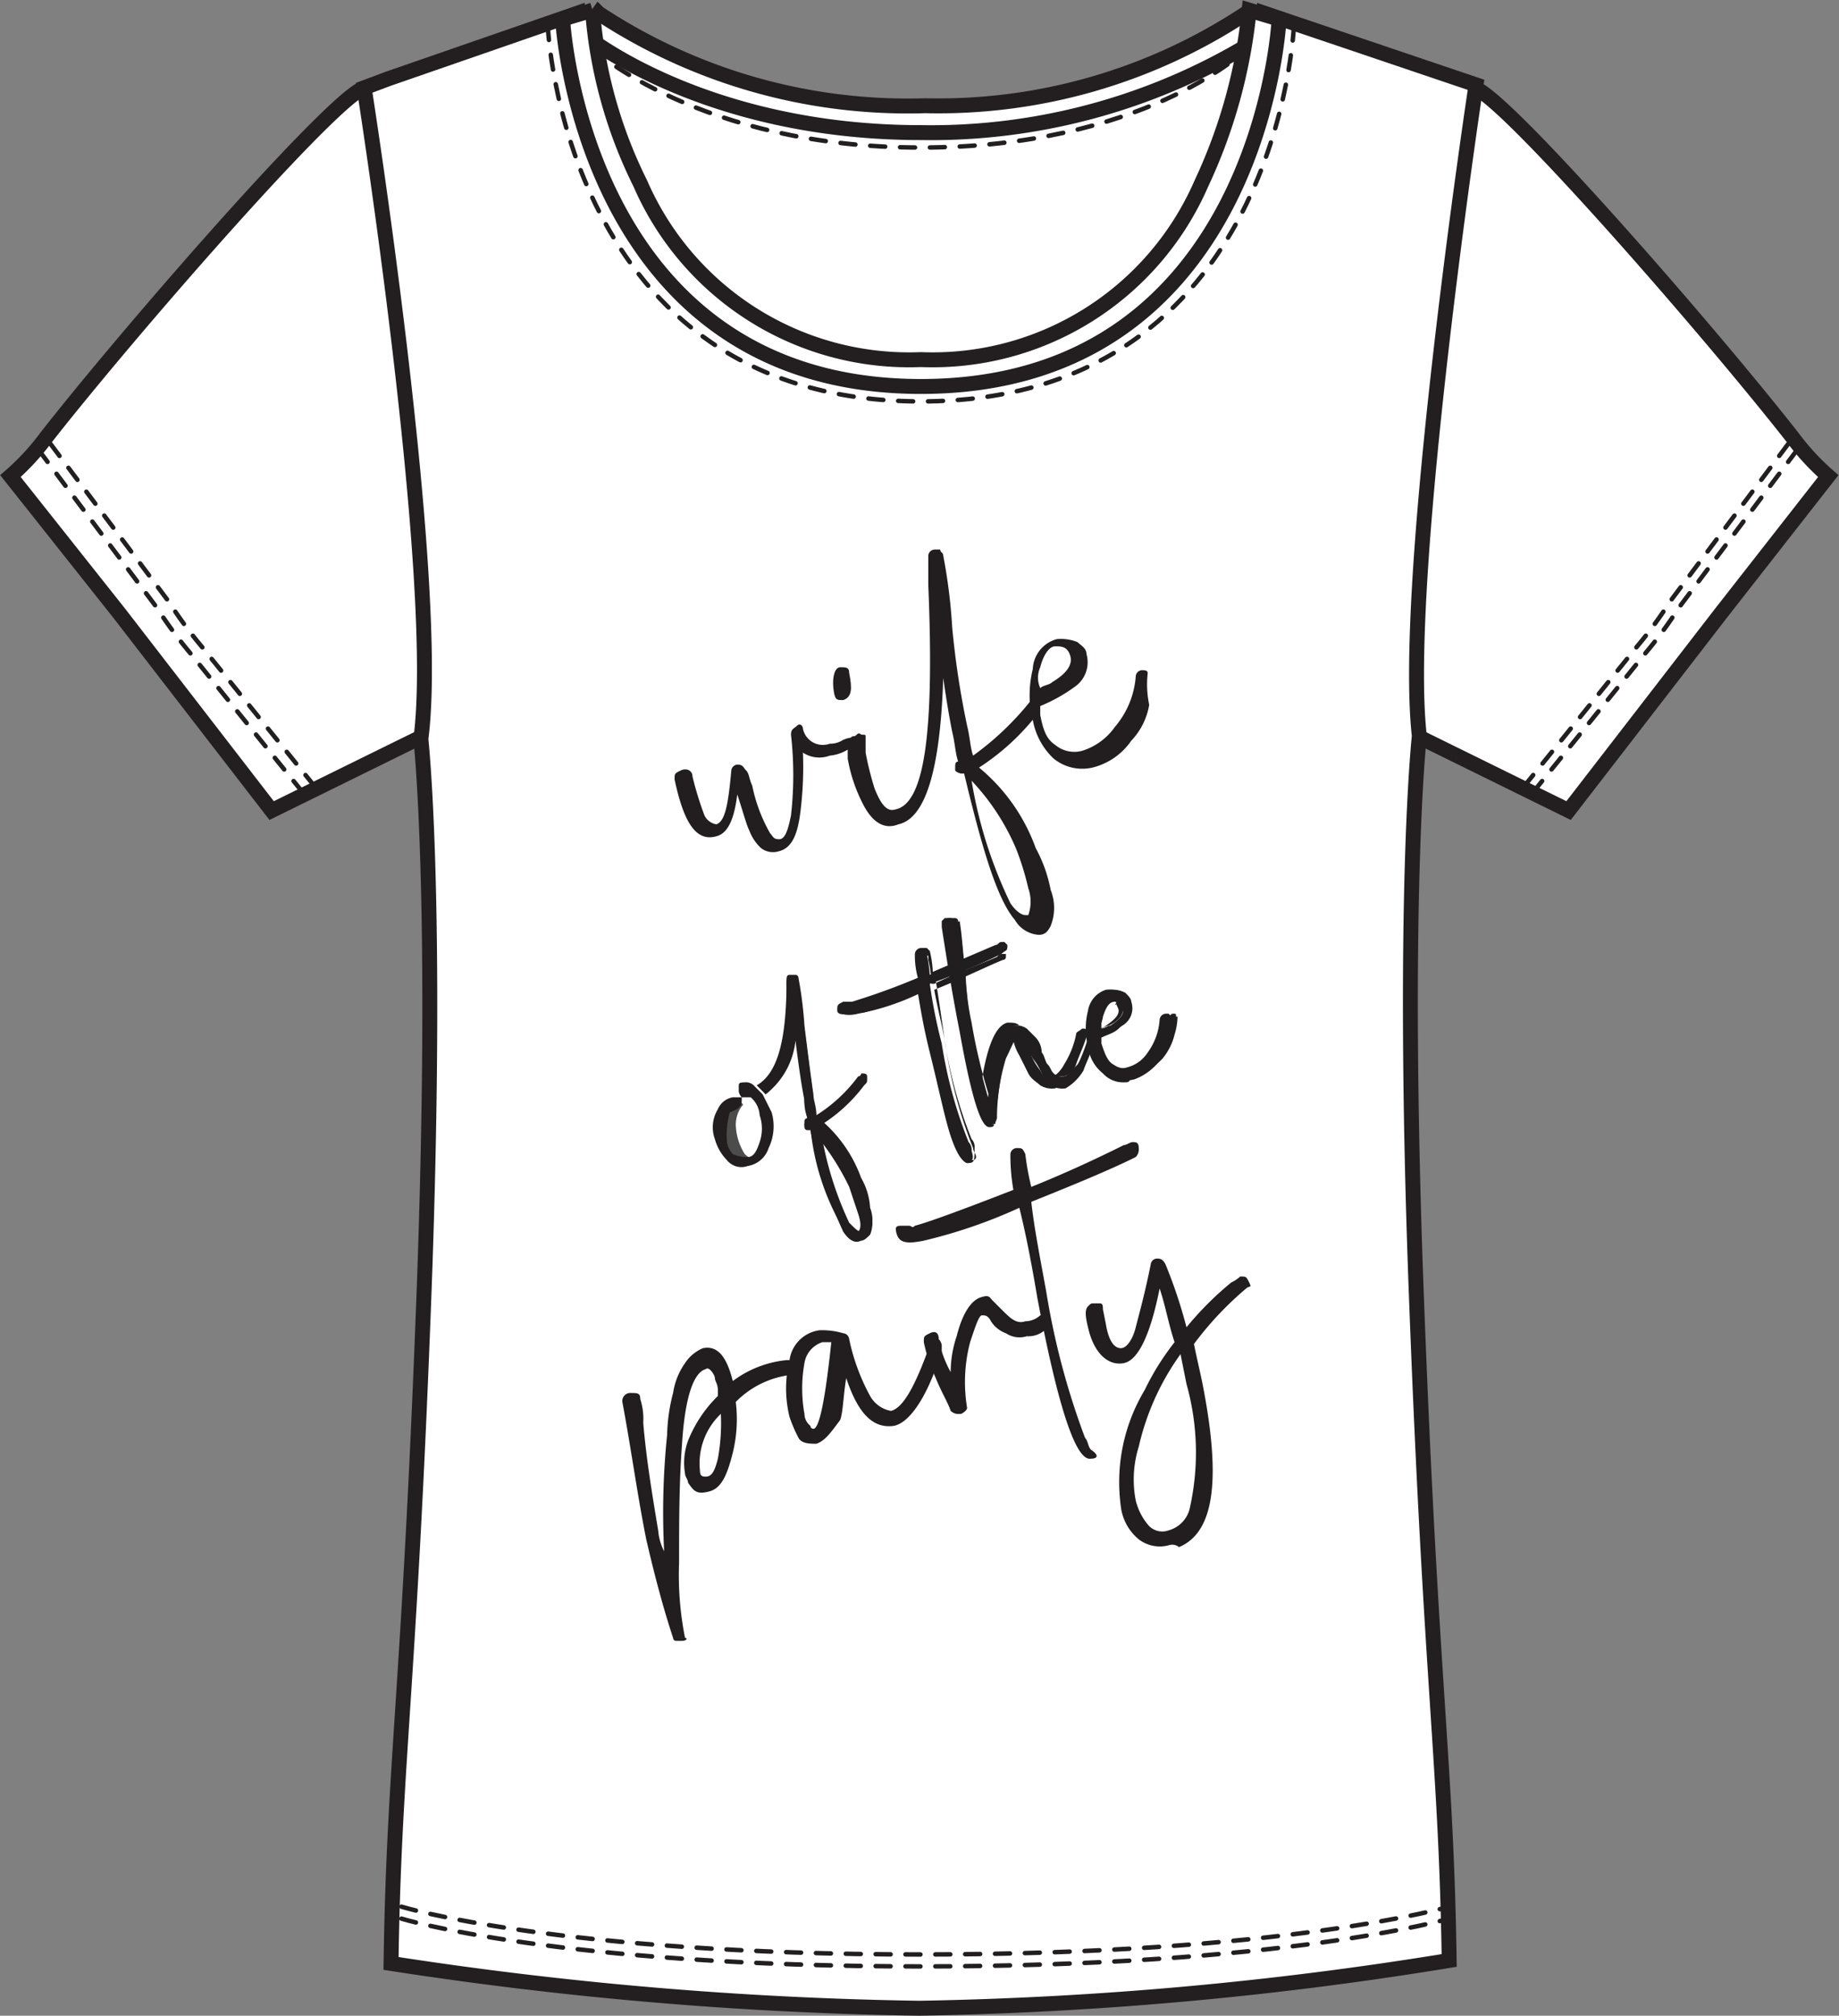<?xml version="1.0" encoding="UTF-8"?> <svg xmlns="http://www.w3.org/2000/svg" viewBox="0 0 61.61 67.49"><rect x="0" y="0" width="61.61" height="67.49" fill="#808080" stroke="none"/> <defs> <style>.cls-1,.cls-2{fill:#fff;}.cls-1,.cls-2,.cls-3{stroke:#231f20;stroke-miterlimit:10;}.cls-1{stroke-width:0.24px;}.cls-2{stroke-width:0.5px;}.cls-3{fill:none;stroke-linecap:round;stroke-width:0.15px;stroke-dasharray:0.5 0.5 0.5 0.5;}.cls-4,.cls-5{fill:#221e1f;}.cls-4{opacity:0.8;isolation:isolate;}.cls-6{fill:#211e1f;}</style> </defs> <g id="Layer_2" data-name="Layer 2"> <g id="Layer_1-2" data-name="Layer 1"> <path class="cls-1" d="M16.45,2l3.6-1.3S23.65,4,30.75,4,42,.74,42,.74l4.3,1.8s.5,12.9-15.5,12.9S16.45,2,16.45,2Z"></path> <path class="cls-2" d="M30.85,4.44c-7.2,0-11.2-3.2-11.3-3.3l.5-.7A18.82,18.82,0,0,0,31,3.54,18.68,18.68,0,0,0,41.75.44l.5.8A20.71,20.71,0,0,1,30.85,4.44Z"></path> <path class="cls-3" d="M19.85,1.64s3.6,3.3,11,3.3,10.8-3.2,10.8-3.2"></path> <path class="cls-2" d="M12.25,2.94c-.8,0-7.8,8-10.7,11.7a8.18,8.18,0,0,1-1.2,1.3L4,20.54l5.1,6.6,6.1-3Z"></path> <path class="cls-3" d="M10.15,26.54l-3.8-4.7a14.31,14.31,0,0,1-1.1-1.5l-4.2-5.6"></path> <path class="cls-3" d="M10.55,26.34l-3.8-4.7a14.31,14.31,0,0,1-1.1-1.5l-4.2-5.6"></path> <path class="cls-2" d="M49.35,2.94c.8,0,7.8,8,10.7,11.7a8.18,8.18,0,0,0,1.2,1.3l-3.6,4.6-5.1,6.6-6.1-3Z"></path> <path class="cls-3" d="M51.35,26.54l3.8-4.7a14.31,14.31,0,0,0,1.1-1.5l4.2-5.6"></path> <path class="cls-3" d="M51.05,26.34l3.8-4.7a14.31,14.31,0,0,0,1.1-1.5l4.2-5.6"></path> <path class="cls-2" d="M48.55,65.64c-.1-6.7-.6-9-1.1-22.3s.1-18.7.1-18.7c-.6-5.3,1.9-21.8,1.9-21.8L42.35.44s-.5,12.3-11.5,12.3S19.35.44,19.35.44L13,2.64l-.8.3s2.6,16.5,1.9,21.8c0,0,.6,5.4.1,18.7s-1,15.6-1.1,22.3a128,128,0,0,0,17.7,1.5A122.43,122.43,0,0,0,48.55,65.64Z"></path> <path class="cls-2" d="M30.85,12.94c-11.3,0-12-12.2-12-12.3l1-.3a15.65,15.65,0,0,0,1.6,5.8,9.82,9.82,0,0,0,9.4,5.9,9.82,9.82,0,0,0,9.4-5.9,17.76,17.76,0,0,0,1.6-5.8l1,.3C42.85.84,42.15,12.94,30.85,12.94Z"></path> <path class="cls-3" d="M18.35.84s.5,12.6,12.5,12.6S43.35.84,43.35.84"></path> <path class="cls-3" d="M13.45,64.24s5.2,1.6,17.4,1.6,17.7-1.6,17.7-1.6"></path> <path class="cls-3" d="M13.45,63.84s5.2,1.6,17.4,1.6,17.7-1.6,17.7-1.6"></path> <path class="cls-4" d="M24.65,36.84a1.1,1.1,0,0,0-.3.7c0,.4-.1.6.1,1s.4.4.4.4a.31.31,0,0,0,.2-.1c.2-.1.1,0-.1-.2a1.93,1.93,0,0,1-.3-1,1.07,1.07,0,0,1,.2-.6C25,36.94,24.65,36.84,24.65,36.84Z"></path> <path class="cls-5" d="M28.25,23.44c.3-.1.3-.4.2-.9,0-.2-.1-.2-.3-.2s-.3.4-.2.9C28,23.44,28.05,23.44,28.25,23.44Z"></path> <path class="cls-5" d="M38.45,22.54c0-.1-.1-.1-.2-.1a.22.22,0,0,0-.2.2,2.94,2.94,0,0,1-.7,1.7,2.1,2.1,0,0,1-1.1.8,1,1,0,0,1-.9-.2c-.3-.2-.4-.5-.5-1v-.3A5.42,5.42,0,0,0,36,23a1,1,0,0,0,.4-1.1c0-.2-.2-.3-.3-.4a1.48,1.48,0,0,0-.7-.1,1.09,1.09,0,0,0-.8,1,3.75,3.75,0,0,0-.1,1.1,9.68,9.68,0,0,1-1.9,1.8c-.1-.3-.1-.6-.2-1a28.8,28.8,0,0,1-.5-3.3,18.48,18.48,0,0,0-.3-2.4c0-.1-.1-.1-.1-.2h-.2a.22.22,0,0,0-.2.2v1c.2,4.8-.1,7.3-1.1,7.5-.3.1-.5-.2-.7-.7a10.38,10.38,0,0,1-.3-1.2v-.5c0-.1,0-.1-.1-.1s-.1-.1-.2,0-.1,0-.2.1h0a.77.77,0,0,0-.3.1.76.76,0,0,1-.4.1.68.68,0,0,1-.9-.5c0-.1-.1-.2-.2-.1s-.2.1-.2.3a12,12,0,0,1,0,2.7c-.1.5-.2.8-.4.8s-.2-.1-.3-.2a5.35,5.35,0,0,1-.6-1.6c-.1-.2-.1-.4-.2-.5s-.1-.2-.3-.2a.22.22,0,0,0-.2.2c-.1,1.1-.2,1.7-.5,1.8a.54.54,0,0,1-.4-.3,11.06,11.06,0,0,1-.4-1.3c0-.2-.2-.3-.4-.2s-.2.1-.2.3c.3,1.4.7,2.1,1.4,1.9.4-.1.6-.6.7-1.4.2.6.3,1,.4,1.2a1.54,1.54,0,0,0,.4.6.66.66,0,0,0,.6.1c.4-.1.6-.5.7-1.2a12.17,12.17,0,0,0,.1-2.1,1,1,0,0,0,.9.1,1.42,1.42,0,0,0,.6-.2v.3a5.27,5.27,0,0,0,.5,1.5c.3.6.7.9,1.2.7.9-.2,1.4-1.8,1.5-4.9q.15,1.05.3,1.8c.1.4.1.7.2,1-.1,0-.1.1-.1.2v.1a.35.35,0,0,0,.2.1h.1c.6,2.5,1.1,4.2,1.7,4.9a1,1,0,0,0,.8.5c.2,0,.3-.1.4-.3a1.63,1.63,0,0,0,0-1.2,4.76,4.76,0,0,0-.5-1.4,6.23,6.23,0,0,0-1.9-2.7,7.89,7.89,0,0,0,1.8-1.6h0a2.33,2.33,0,0,0,.7,1.3,1.52,1.52,0,0,0,1.3.3,2.22,2.22,0,0,0,1.3-.9,2.28,2.28,0,0,0,.6-1.2A3.38,3.38,0,0,1,38.45,22.54Zm-4.4,5.9a9.29,9.29,0,0,1,.4,1.3,1.35,1.35,0,0,1,0,.9h-.1c-.1,0-.3-.1-.5-.4a15,15,0,0,1-1.3-4.1A7.63,7.63,0,0,1,34.05,28.44Zm.8-6.1c.1-.4.3-.7.5-.7s.4,0,.5.3-.1.6-.6.9c-.1.1-.3.1-.4.2A.85.85,0,0,1,34.85,22.34Z"></path> <path class="cls-5" d="M25.35,36.34c.7-.4,1-1.5,1-3.5,0-.1,0-.2.1-.2h.2a.1.1,0,0,1,.1.1,13.24,13.24,0,0,1,.2,1.6c.1.8.2,1.6.3,2.3,0,.2.1.4.1.7a5.14,5.14,0,0,0,1.4-1.3.1.1,0,0,0,.1-.1c.1,0,.2,0,.2.1s0,.1-.1.2a5.14,5.14,0,0,1-1.4,1.3,4.57,4.57,0,0,1,1.3,1.9,2.24,2.24,0,0,1,.3,1,1.07,1.07,0,0,1,0,.8c-.1.1-.1.2-.3.2a.86.86,0,0,1-.6-.3,8.15,8.15,0,0,1-1.1-3.4h-.1c-.1,0-.1,0-.1-.1v-.1a.1.1,0,0,1,.1-.1,1.7,1.7,0,0,1-.1-.7c-.1-.6-.2-1.2-.3-2a2.87,2.87,0,0,1-1,1.9m-.1,0,.3.6a1.67,1.67,0,0,1-.1,1.2.88.88,0,0,1-.7.6.62.62,0,0,1-.7-.2,1.61,1.61,0,0,1-.4-.7,1.15,1.15,0,0,1,.1-1,.66.66,0,0,1,.5-.4h.3a.35.35,0,0,1-.1-.2v-.2c0-.1.1-.1.2-.1a.37.37,0,0,1,.3.1m-.2,2.4c.2,0,.3-.2.4-.5a1.39,1.39,0,0,0,0-.9.86.86,0,0,0-.3-.6h-.3v.1c0,.2-.1.3-.4.4a2.77,2.77,0,0,0-.1.9.76.76,0,0,0,.2.5A1.09,1.09,0,0,0,25.05,38.74Zm3.7,2.5h0q.15-.15,0-.6l-.3-.9a8.64,8.64,0,0,0-1-1.6,10,10,0,0,0,.9,2.8C28.55,41.14,28.65,41.24,28.75,41.24Z"></path> <path class="cls-5" d="M29.15,40.54c-.1-.3-.2-.6-.3-1a5.33,5.33,0,0,0-1.3-1.9,5.35,5.35,0,0,0,1.4-1.3c.1-.1.1-.1.1-.2s-.1-.1-.2-.1a.1.1,0,0,0-.1.1,4,4,0,0,1-1.4,1.3c0-.2-.1-.4-.1-.7-.1-.7-.2-1.5-.3-2.3s-.2-1.4-.2-1.6a.1.1,0,0,0-.1-.1h-.2c-.1,0-.1.1-.1.2.1,1.9-.3,3-.9,3.4.1.1.1.2.2.3a2.61,2.61,0,0,0,1-1.8c.1.8.2,1.5.3,2,0,.2.1.5.1.7a.1.1,0,0,0-.1.1v.1a.1.1,0,0,0,.1.1h.1a14.64,14.64,0,0,0,1.1,3.4q.3.45.6.3c.1,0,.2-.1.3-.2A1.07,1.07,0,0,0,29.15,40.54Zm-.3.7h0c-.1,0-.2-.1-.4-.3a11.38,11.38,0,0,1-.9-2.8,4.88,4.88,0,0,1,1,1.6l.3.9Z"></path> <path class="cls-5" d="M32.45,38.94c-.3.1-.7-1.2-1.2-3.7-.2-.8-.3-1.5-.4-2a8.17,8.17,0,0,1-2.1.7c-.4.1-.6,0-.6-.1s0-.2.1-.2h.3c.3-.1,1-.3,2.3-.8a3.22,3.22,0,0,1-.1-.8c0-.1,0-.2.1-.2s.2,0,.2.1a5.64,5.64,0,0,1,.1.7l2.1-.9c.1,0,.1-.1.2-.1s.1,0,.2.1,0,.1-.1.2a22.08,22.08,0,0,1-2.4,1,17.66,17.66,0,0,0,.4,2,15.06,15.06,0,0,0,.9,3.3.37.37,0,0,1,.1.3C32.65,38.84,32.55,38.84,32.45,38.94Z"></path> <path class="cls-6" d="M32.45,38.94q-.3,0-.6-.9c-.2-.6-.4-1.6-.7-2.8-.2-.8-.3-1.4-.4-2a16.36,16.36,0,0,1-2.1.7c-.1,0-.6.1-.6-.1s0-.2.2-.3h.3c.3-.1,1-.3,2.2-.8a2.81,2.81,0,0,1-.1-.8.22.22,0,0,1,.2-.2h.2l.1.1a3.55,3.55,0,0,1,.1.7l2.1-.9c.1,0,.1-.1.2-.1h.1l.1.1c0,.1,0,.2-.1.2-.6.3-1.3.6-2.3,1,.1.6.2,1.3.3,2a15.06,15.06,0,0,0,.9,3.3.37.37,0,0,1,.1.3c0,.4,0,.5-.2.5ZM31,33.14h0c.1.6.2,1.3.4,2.1a18.67,18.67,0,0,0,.7,2.8c.3.8.4.8.5.8h0a.1.1,0,0,0,.1-.1c0-.1-.1-.2-.1-.3a15.06,15.06,0,0,1-.9-3.3c-.1-.7-.3-1.4-.4-2h0c1-.4,1.8-.8,2.3-1a.1.1,0,0,0,.1-.1v-.1h-.1c-.1,0-.1,0-.2.1-.7.3-1.5.6-2.1.9h-.1v-.1a3.55,3.55,0,0,0-.1-.7V32H31c-.1,0-.1,0-.1.1a2.81,2.81,0,0,0,.1.8h0a10.14,10.14,0,0,1-2.3.8h-.2a.1.1,0,0,0-.1.1c0,.1.3.1.5.1s1-.4,2.1-.8Z"></path> <path class="cls-5" d="M33.25,37.64c-.2,0-.6-1-1-3.2-.2-1-.4-2.2-.6-3.5v-.1l.1-.1H32a.1.1,0,0,1,.1.1,9.85,9.85,0,0,1,.2,1.7c.1.6.1,1.1.2,1.7.2,1,.4,1.8.6,2.5q.3-2.25.9-2.4a.6.6,0,0,1,.4.1l.3.3a.76.76,0,0,1,.2.5c.1.1.1.3.2.4s.1.2.2.3a.37.37,0,0,0,.3.1c.2,0,.3-.2.5-.4a2.82,2.82,0,0,0,.4-1.1.1.1,0,0,1,.1-.1h.1v.3c-.1.4-.3.8-.4,1.1a1.7,1.7,0,0,1-.6.6.75.75,0,0,1-.5-.1,1.38,1.38,0,0,1-.3-.4,2.19,2.19,0,0,0-.3-.5,1.69,1.69,0,0,1-.2-.5c-.1-.1-.2-.2-.3-.2s-.2.3-.4.7a6.93,6.93,0,0,0-.3,2C33.35,37.64,33.25,37.64,33.25,37.64Z"></path> <path class="cls-6" d="M33.15,37.74c-.2,0-.5-.4-1-3.2-.2-1-.4-2.2-.6-3.5v-.2l.1-.1h.2a.1.1,0,0,1,.1.1,9.85,9.85,0,0,1,.2,1.7c.1.6.1,1.1.2,1.7.2.9.3,1.6.5,2.2.2-1.4.5-2.1.9-2.2.2,0,.3,0,.4.1a1.38,1.38,0,0,1,.3.4.76.76,0,0,1,.2.5c.1.1.1.3.2.4s.1.2.2.3a.31.31,0,0,0,.2.1c.1,0,.3-.2.4-.4a3,3,0,0,0,.4-1c0-.1.1-.1.2-.2h.1l.1.1v.2c-.1.4-.3.8-.4,1.1a1.34,1.34,0,0,1-.7.6.75.75,0,0,1-.5-.1c-.1-.1-.3-.2-.4-.4l-.3-.6a1.69,1.69,0,0,1-.2-.5c-.1-.1-.1-.2-.2-.2a2.28,2.28,0,0,0-.3.7,6.93,6.93,0,0,0-.3,2c.2.3.2.4,0,.4Zm-1.3-6.9h-.1v.1c.2,1.3.4,2.4.6,3.5.6,2.9.9,3.2.9,3.2h0c.1,0,.1,0,.1-.1a15.17,15.17,0,0,1,.3-2.1c.2-.7.3-.8.4-.8s.2,0,.3.2a.76.76,0,0,1,.2.5,2.19,2.19,0,0,0,.3.5,1.38,1.38,0,0,0,.3.4.75.75,0,0,0,.5.1c.2,0,.4-.2.6-.5a2.82,2.82,0,0,0,.4-1.1v-.3h-.1c-.1,0-.1,0-.1.1-.1.4-.3.8-.4,1.1s-.3.4-.5.4a.37.37,0,0,1-.3-.1c-.1-.1-.2-.2-.2-.3s-.1-.3-.2-.4-.1-.3-.2-.5l-.3-.3a.37.37,0,0,0-.3-.1c-.2,0-.6.5-.8,2.4v.2l-.1-.2a18.53,18.53,0,0,1-.6-2.5,8.81,8.81,0,0,1-.2-1.7c-.1-.6-.1-1.1-.2-1.7-.2.1-.2.1-.3,0Z"></path> <path class="cls-5" d="M38,36.14a1,1,0,0,1-.9-.2,1.93,1.93,0,0,1-.5-.9,2.44,2.44,0,0,1,0-1.2.88.88,0,0,1,.6-.7.9.9,0,0,1,.5.1c.1.1.2.2.2.3a.67.67,0,0,1-.3.8,4.35,4.35,0,0,1-.7.4v.2c.1.3.2.6.4.7a.66.66,0,0,0,.6.1,1.77,1.77,0,0,0,.8-.5,3.34,3.34,0,0,0,.5-1.2.1.1,0,0,1,.1-.1c.1,0,.1,0,.1.1a1.76,1.76,0,0,1-.1.6,2,2,0,0,1-.4.8A1.85,1.85,0,0,1,38,36.14Zm-1.1-1.7c.1,0,.2-.1.3-.1.3-.2.5-.4.4-.6s-.1-.2-.3-.2-.3.2-.4.5Z"></path> <path class="cls-6" d="M37.65,36.24a.91.91,0,0,1-.7-.3,1.35,1.35,0,0,1-.5-.9,2.44,2.44,0,0,1,0-1.2.88.88,0,0,1,.6-.7.75.75,0,0,1,.5.1l.3.3a.67.67,0,0,1-.3.8,4.35,4.35,0,0,1-.7.4v.2a2.39,2.39,0,0,0,.3.7.66.66,0,0,0,.6.1,1.16,1.16,0,0,0,.7-.5,2.1,2.1,0,0,0,.4-1.1.22.22,0,0,1,.2-.2h.1l.1.1a1.76,1.76,0,0,1-.1.6,2,2,0,0,1-.4.8,1.85,1.85,0,0,1-.9.7h0C37.85,36.24,37.75,36.24,37.65,36.24Zm-.3-3h-.2c-.3.1-.4.3-.5.6a2.05,2.05,0,0,0,0,1.1,1.35,1.35,0,0,0,.5.9.9.9,0,0,0,.9.2h0a2.36,2.36,0,0,0,.9-.6,2,2,0,0,0,.4-.8,2.14,2.14,0,0,0,.1-.6h-.1c-.1,0-.1,0-.1.1a2.2,2.2,0,0,1-.5,1.2,1,1,0,0,1-.8.5.66.66,0,0,1-.7-.2c-.2-.1-.3-.4-.4-.7v-.2h0c.3-.1.6-.2.7-.4a1.08,1.08,0,0,0,.3-.7c0-.1-.1-.2-.2-.3A.37.37,0,0,0,37.35,33.24Zm-.6,1.3h0a1.08,1.08,0,0,1,.1-.6c.1-.3.2-.5.4-.5h.3c.1,0,.1.1.1.2,0,.3-.1.5-.5.7-.1,0-.2.1-.4.2Zm.6-1h0c-.2,0-.3.2-.4.5,0,.1-.1.3-.1.4a.35.35,0,0,0,.2-.1c.3-.2.5-.4.4-.6s0-.1-.1-.1C37.45,33.54,37.35,33.54,37.35,33.54Z"></path> <path class="cls-5" d="M22.85,54.94h-.2a.1.1,0,0,1-.1-.1q-.45-1.35-.9-3.3c-.3-1.5-.5-3-.8-4.6a.27.27,0,0,1,.3-.3c.2,0,.3,0,.3.2a2.2,2.2,0,0,1,.1.8c.1,1.2.3,2.4.5,3.6a1.85,1.85,0,0,0,.2.7,25.41,25.41,0,0,1,.1-3.9,5.9,5.9,0,0,1,.2-1.4,2.32,2.32,0,0,1,.4-1,1.33,1.33,0,0,1,.6-.5c.5-.1.8.3,1,1.1a3.59,3.59,0,0,1,1.8-.7c.2,0,.3,0,.3.2s0,.2-.2.3a3.1,3.1,0,0,0-1.8.9,4.73,4.73,0,0,1-.1,1.7c-.2.8-.4,1.2-.8,1.3s-.5,0-.7-.3c0-.1-.1-.2-.1-.3a2.16,2.16,0,0,1,.1-1.1,4.37,4.37,0,0,1,1-1.5v-.2c0-.2-.1-.3-.1-.4s-.2-.4-.3-.3c-.4.1-.7.9-.8,2.5-.1,1.3-.1,2.7-.1,4a10.7,10.7,0,0,0,.2,2.5C23.05,54.84,23,54.94,22.85,54.94Zm.8-5.5c.2,0,.3-.2.4-.6a6.62,6.62,0,0,0,.1-1.5,2.28,2.28,0,0,0-.7,1.9C23.45,49.44,23.55,49.44,23.65,49.44Z"></path> <path class="cls-5" d="M27.35,48.34c-.2,0-.5,0-.6-.2a4.88,4.88,0,0,1-.3-.7,4,4,0,0,1,0-1.9,1.17,1.17,0,0,1,1-1,2.49,2.49,0,0,1,.8.1.22.22,0,0,1,.2.2,6.9,6.9,0,0,0,.7,1.9,1,1,0,0,0,.7.5c.4-.1.8-.8,1.3-2.2,0-.1.1-.1.2-.2h.1a.35.35,0,0,1,.1.2v.2c-.5,1.6-1.1,2.4-1.6,2.5-.7.1-1.2-.4-1.6-1.6-.1.6-.1,1.1-.2,1.4C27.85,47.94,27.65,48.24,27.35,48.34Zm-.1-.5c.2,0,.4-1,.6-2.9h-.3a.88.88,0,0,0-.6.7,4.82,4.82,0,0,0,0,1.7.52.52,0,0,0,.2.4A.1.1,0,0,0,27.25,47.84Z"></path> <path class="cls-5" d="M32.15,47.34a.37.37,0,0,1-.3-.1c-.1-.3-.3-.6-.5-1.1a5.4,5.4,0,0,1-.4-1.2c0-.2,0-.2.2-.3s.3,0,.3.2a3.58,3.58,0,0,0,.4,1.1,3.73,3.73,0,0,1,.2-1.2c.2-.8.5-1.2.8-1.3s.3,0,.4.1l.3.3c.3.3.5.5.8.4a.76.76,0,0,0,.5-.2H35c.1,0,.2,0,.2.2s0,.2-.2.3a.85.85,0,0,1-.6.2.82.82,0,0,1-.7-.1,1,1,0,0,1-.5-.4c-.1-.2-.2-.2-.3-.2s-.2.3-.4.9a5.27,5.27,0,0,0-.1,2.2s0,.1-.2.2Z"></path> <path class="cls-5" d="M36.55,48.84q-.75.15-1.8-5.4-.3-1.8-.6-3a17.24,17.24,0,0,1-3.2,1.1c-.5.1-.8.1-.9-.2s0-.3.2-.3h.2c.1,0,.1.1.2,0q.6-.15,3.3-1.2a6.82,6.82,0,0,1-.1-1.2.22.22,0,0,1,.2-.2c.2,0,.2,0,.3.2a8.92,8.92,0,0,0,.2,1.1c1-.4,2.1-.9,3.1-1.4.1,0,.2-.1.3-.1s.2,0,.2.2a.37.37,0,0,1-.1.3c-.8.4-2,.9-3.5,1.5.1.9.3,1.9.5,3a25.33,25.33,0,0,0,1.3,4.9c.1.1.1.3.2.4C36.85,48.74,36.75,48.84,36.55,48.84Z"></path> <path class="cls-5" d="M39.15,51.74a1.16,1.16,0,0,1-1-.2,1.68,1.68,0,0,1-.6-1.1,6,6,0,0,1,.8-3.9,8.64,8.64,0,0,1,1-1.6c-.2-.6-.3-1.2-.5-1.8-.3,1.5-.7,2.4-1.2,2.5s-1-.3-1.2-1.2c-.1-.4-.1-.6,0-.7s.1-.1.2-.1h.2c.1,0,.1.1.1.2l.1.5c.1.6.3.8.5.8s.4-.3.5-.7.3-1.1.5-2.1a.22.22,0,0,1,.2-.2c.1,0,.2,0,.3.2a16.52,16.52,0,0,1,.7,2.1,10.61,10.61,0,0,1,1.5-1.5,1.24,1.24,0,0,0,.3-.2c.2,0,.2,0,.3.2s0,.1-.1.2A11.06,11.06,0,0,0,40,45c.1.5.2.9.3,1.4.6,3.1.4,4.9-.8,5.4A.37.37,0,0,0,39.15,51.74Zm0-.5a1,1,0,0,0,.7-.7,8.49,8.49,0,0,0-.1-4.2l-.2-1a8.53,8.53,0,0,0-1.4,3.1,3.67,3.67,0,0,0-.1,1.8,2,2,0,0,0,.4.8A.62.62,0,0,0,39.15,51.24Z"></path> </g> </g> </svg> 
